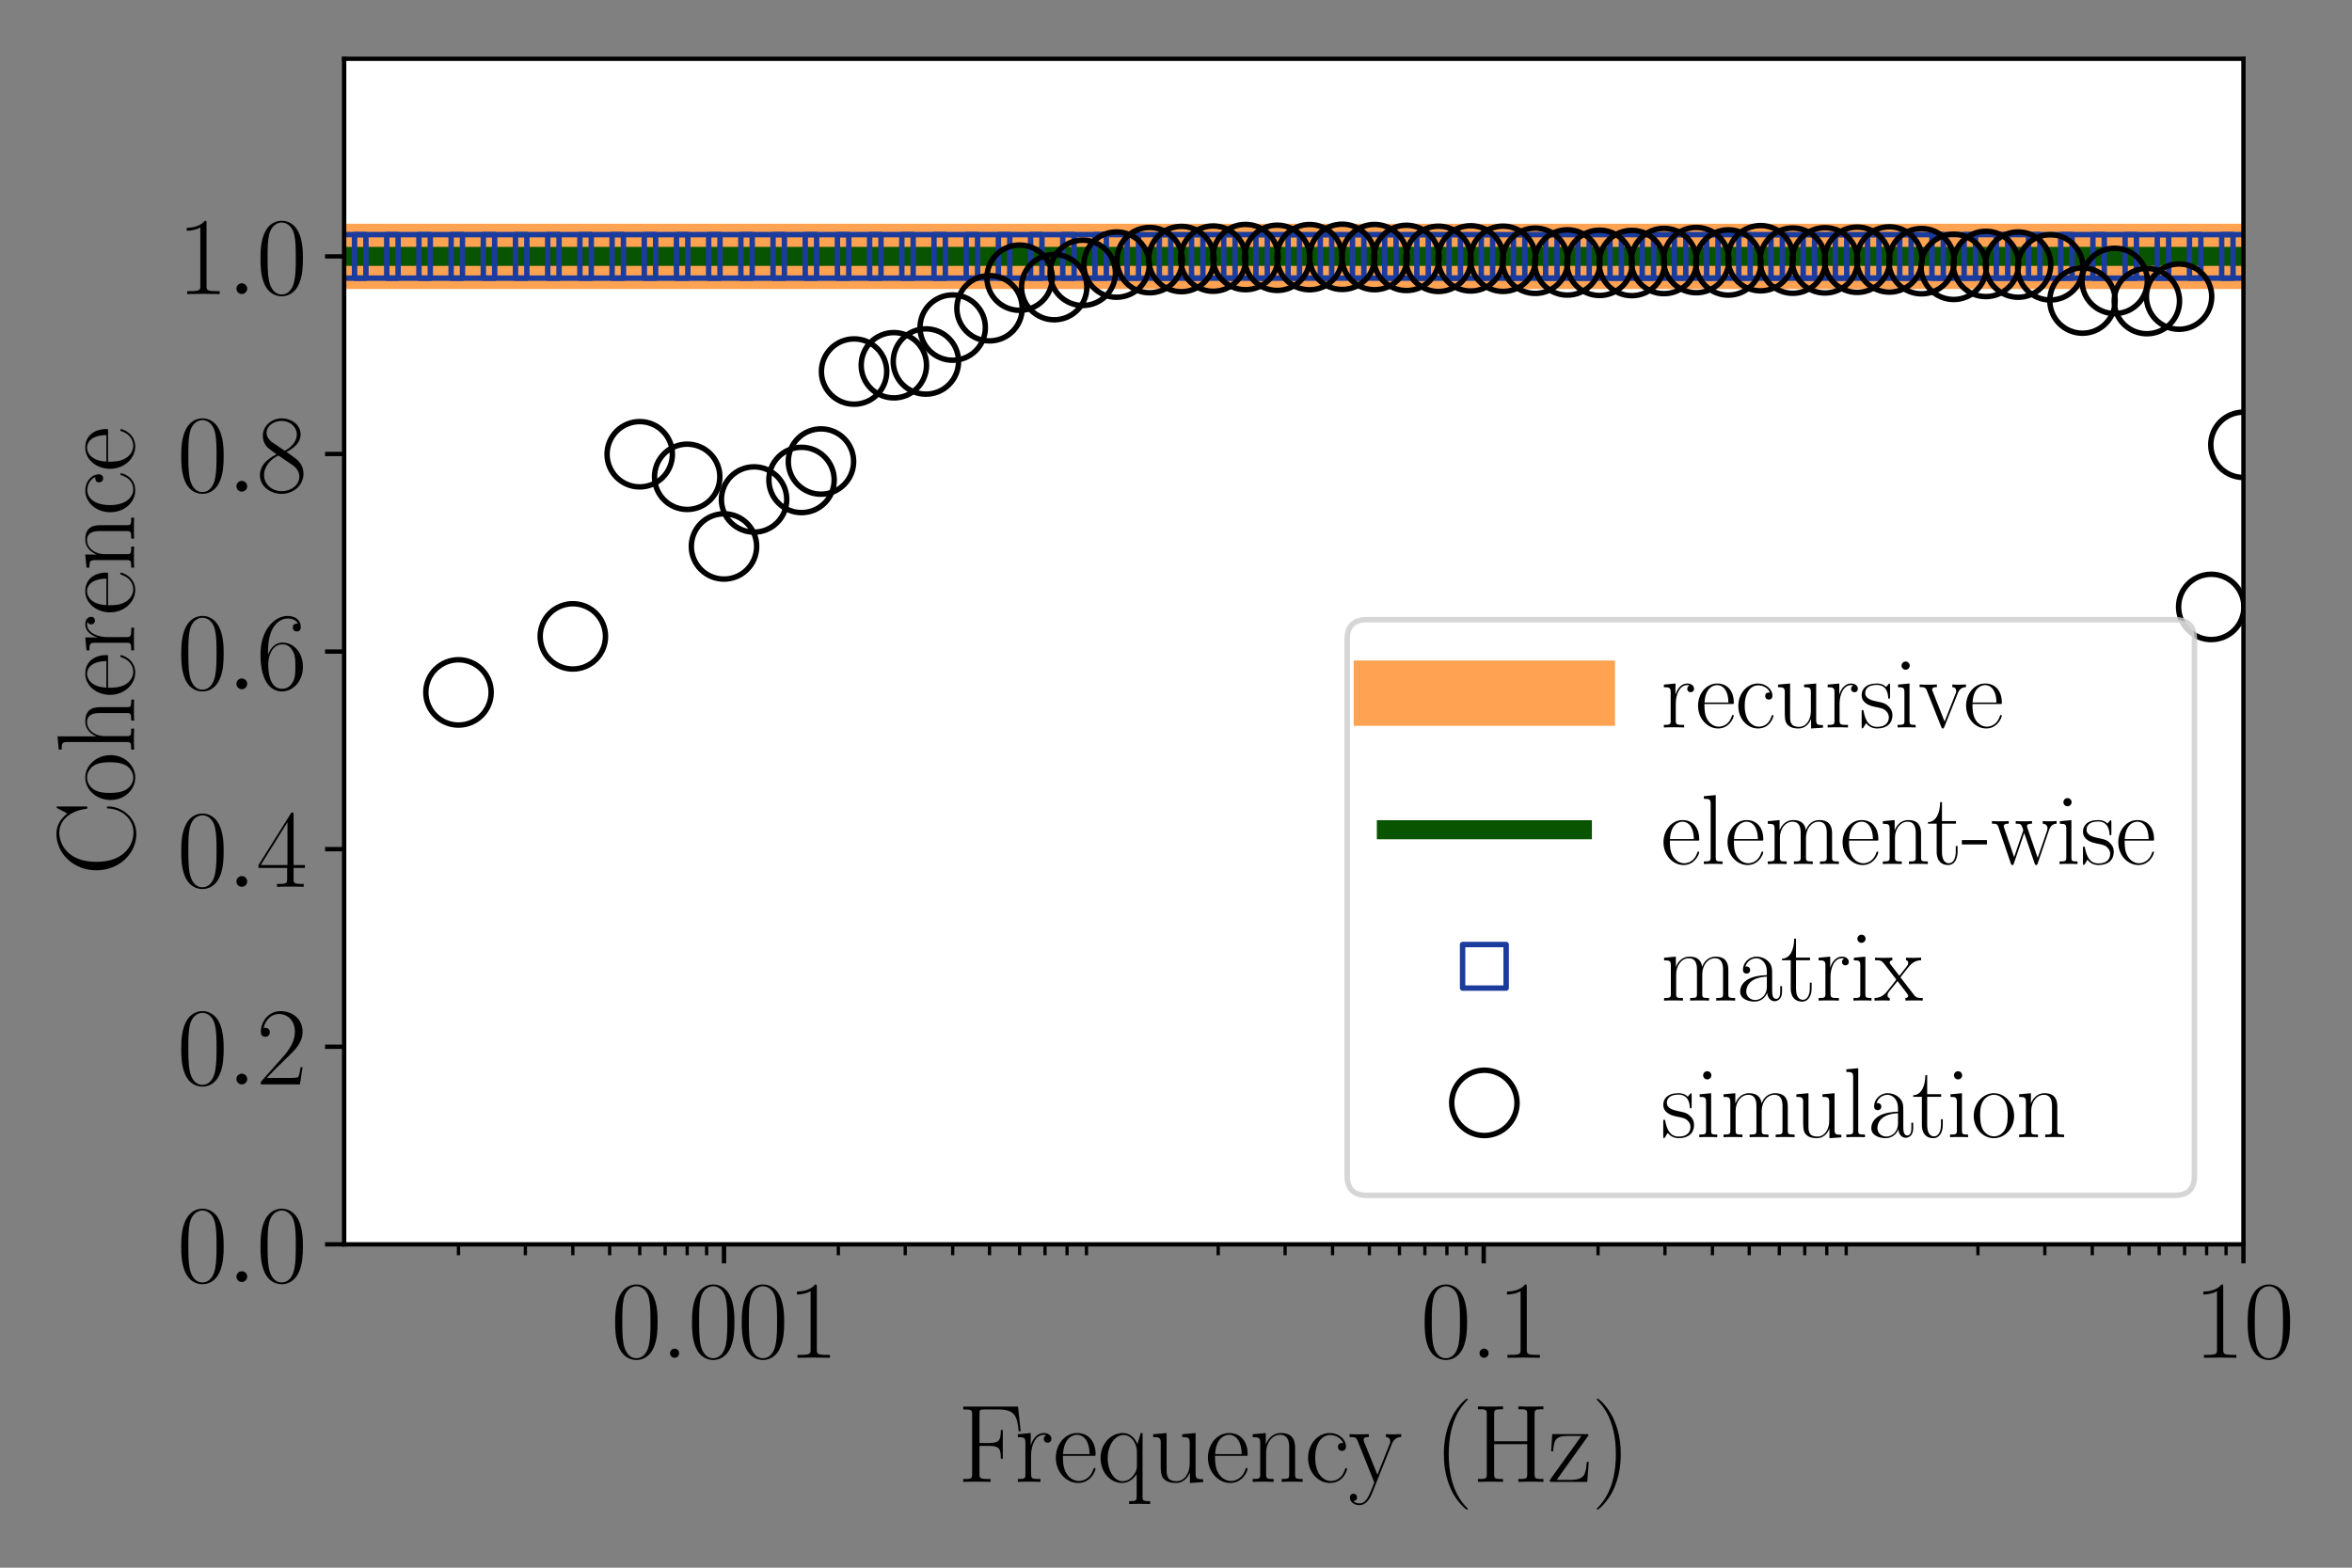 <?xml version="1.0" encoding="utf-8" standalone="no"?>
<!DOCTYPE svg PUBLIC "-//W3C//DTD SVG 1.1//EN"
  "http://www.w3.org/Graphics/SVG/1.1/DTD/svg11.dtd">
<svg xmlns:xlink="http://www.w3.org/1999/xlink" width="432pt" height="288pt" viewBox="0 0 432 288" xmlns="http://www.w3.org/2000/svg" version="1.1">
 <rect x="0" y="0" width="432" height="288" fill="#808080" stroke="none"/>
 <defs>
  <style type="text/css">*{stroke-linejoin: round; stroke-linecap: butt}</style>
 </defs>
 <g id="figure_1">
  <g id="patch_1">
   <path d="M 0 288 
L 432 288 
L 432 0 
L 0 0 
L 0 288 
z
" style="fill: none"/>
  </g>
  <g id="axes_1">
   <g id="patch_2">
    <path d="M 63.208 228.597 
L 412.062 228.597 
L 412.062 10.8 
L 63.208 10.8 
z
" style="fill: #ffffff"/>
   </g>
   <g id="matplotlib.axis_1">
    <g id="xtick_1">
     <g id="line2d_1">
      <defs>
       <path id="m422cccb8ce" d="M 0 0 
L 0 3.5 
" style="stroke: #000000; stroke-width: 0.8"/>
      </defs>
      <g>
       <use xlink:href="#m422cccb8ce" x="132.979" y="228.597" style="stroke: #000000; stroke-width: 0.8"/>
      </g>
     </g>
     <g id="text_1">
      <!-- 0.001 -->
      <g transform="translate(112.216 249.434) scale(0.2 -0.2)">
       <defs>
        <path id="CMR17-30" d="M 2688 2038 
C 2688 2430 2682 3099 2413 3613 
C 2176 4063 1798 4224 1466 4224 
C 1158 4224 768 4082 525 3620 
C 269 3137 243 2539 243 2038 
C 243 1671 250 1112 448 623 
C 723 -39 1216 -128 1466 -128 
C 1760 -128 2208 -7 2470 604 
C 2662 1048 2688 1568 2688 2038 
z
M 1466 -26 
C 1056 -26 813 328 723 816 
C 653 1196 653 1749 653 2109 
C 653 2604 653 3015 736 3407 
C 858 3954 1216 4121 1466 4121 
C 1728 4121 2067 3947 2189 3420 
C 2272 3054 2278 2623 2278 2109 
C 2278 1691 2278 1176 2202 797 
C 2067 96 1690 -26 1466 -26 
z
" transform="scale(0.016)"/>
        <path id="CMR17-2e" d="M 1062 262 
C 1062 422 934 524 800 524 
C 672 524 538 422 538 262 
C 538 102 666 0 800 0 
C 928 0 1062 102 1062 262 
z
" transform="scale(0.016)"/>
        <path id="CMR17-31" d="M 1702 4083 
C 1702 4217 1696 4224 1606 4224 
C 1357 3927 979 3833 621 3820 
C 602 3820 570 3820 563 3808 
C 557 3795 557 3782 557 3648 
C 755 3648 1088 3686 1344 3839 
L 1344 467 
C 1344 243 1331 166 781 166 
L 589 166 
L 589 0 
C 896 6 1216 12 1523 12 
C 1830 12 2150 6 2458 0 
L 2458 166 
L 2266 166 
C 1715 166 1702 236 1702 467 
L 1702 4083 
z
" transform="scale(0.016)"/>
       </defs>
       <use xlink:href="#CMR17-30" transform="scale(0.996)"/>
       <use xlink:href="#CMR17-2e" transform="translate(45.69 0) scale(0.996)"/>
       <use xlink:href="#CMR17-30" transform="translate(70.562 0) scale(0.996)"/>
       <use xlink:href="#CMR17-30" transform="translate(116.252 0) scale(0.996)"/>
       <use xlink:href="#CMR17-31" transform="translate(161.942 0) scale(0.996)"/>
      </g>
     </g>
    </g>
    <g id="xtick_2">
     <g id="line2d_2">
      <g>
       <use xlink:href="#m422cccb8ce" x="272.52" y="228.597" style="stroke: #000000; stroke-width: 0.8"/>
      </g>
     </g>
     <g id="text_2">
      <!-- 0.1 -->
      <g transform="translate(260.895 249.434) scale(0.2 -0.2)">
       <use xlink:href="#CMR17-30" transform="scale(0.996)"/>
       <use xlink:href="#CMR17-2e" transform="translate(45.69 0) scale(0.996)"/>
       <use xlink:href="#CMR17-31" transform="translate(70.562 0) scale(0.996)"/>
      </g>
     </g>
    </g>
    <g id="xtick_3">
     <g id="line2d_3">
      <g>
       <use xlink:href="#m422cccb8ce" x="412.062" y="228.597" style="stroke: #000000; stroke-width: 0.8"/>
      </g>
     </g>
     <g id="text_3">
      <!-- 10 -->
      <g transform="translate(402.924 249.434) scale(0.2 -0.2)">
       <use xlink:href="#CMR17-31" transform="scale(0.996)"/>
       <use xlink:href="#CMR17-30" transform="translate(45.69 0) scale(0.996)"/>
      </g>
     </g>
    </g>
    <g id="xtick_4">
     <g id="line2d_4">
      <defs>
       <path id="mf22af2850c" d="M 0 0 
L 0 2 
" style="stroke: #000000; stroke-width: 0.6"/>
      </defs>
      <g>
       <use xlink:href="#mf22af2850c" x="84.211" y="228.597" style="stroke: #000000; stroke-width: 0.6"/>
      </g>
     </g>
    </g>
    <g id="xtick_5">
     <g id="line2d_5">
      <g>
       <use xlink:href="#mf22af2850c" x="96.497" y="228.597" style="stroke: #000000; stroke-width: 0.6"/>
      </g>
     </g>
    </g>
    <g id="xtick_6">
     <g id="line2d_6">
      <g>
       <use xlink:href="#mf22af2850c" x="105.214" y="228.597" style="stroke: #000000; stroke-width: 0.6"/>
      </g>
     </g>
    </g>
    <g id="xtick_7">
     <g id="line2d_7">
      <g>
       <use xlink:href="#mf22af2850c" x="111.976" y="228.597" style="stroke: #000000; stroke-width: 0.6"/>
      </g>
     </g>
    </g>
    <g id="xtick_8">
     <g id="line2d_8">
      <g>
       <use xlink:href="#mf22af2850c" x="117.5" y="228.597" style="stroke: #000000; stroke-width: 0.6"/>
      </g>
     </g>
    </g>
    <g id="xtick_9">
     <g id="line2d_9">
      <g>
       <use xlink:href="#mf22af2850c" x="122.171" y="228.597" style="stroke: #000000; stroke-width: 0.6"/>
      </g>
     </g>
    </g>
    <g id="xtick_10">
     <g id="line2d_10">
      <g>
       <use xlink:href="#mf22af2850c" x="126.218" y="228.597" style="stroke: #000000; stroke-width: 0.6"/>
      </g>
     </g>
    </g>
    <g id="xtick_11">
     <g id="line2d_11">
      <g>
       <use xlink:href="#mf22af2850c" x="129.786" y="228.597" style="stroke: #000000; stroke-width: 0.6"/>
      </g>
     </g>
    </g>
    <g id="xtick_12">
     <g id="line2d_12">
      <g>
       <use xlink:href="#mf22af2850c" x="153.982" y="228.597" style="stroke: #000000; stroke-width: 0.6"/>
      </g>
     </g>
    </g>
    <g id="xtick_13">
     <g id="line2d_13">
      <g>
       <use xlink:href="#mf22af2850c" x="166.268" y="228.597" style="stroke: #000000; stroke-width: 0.6"/>
      </g>
     </g>
    </g>
    <g id="xtick_14">
     <g id="line2d_14">
      <g>
       <use xlink:href="#mf22af2850c" x="174.985" y="228.597" style="stroke: #000000; stroke-width: 0.6"/>
      </g>
     </g>
    </g>
    <g id="xtick_15">
     <g id="line2d_15">
      <g>
       <use xlink:href="#mf22af2850c" x="181.747" y="228.597" style="stroke: #000000; stroke-width: 0.6"/>
      </g>
     </g>
    </g>
    <g id="xtick_16">
     <g id="line2d_16">
      <g>
       <use xlink:href="#mf22af2850c" x="187.271" y="228.597" style="stroke: #000000; stroke-width: 0.6"/>
      </g>
     </g>
    </g>
    <g id="xtick_17">
     <g id="line2d_17">
      <g>
       <use xlink:href="#mf22af2850c" x="191.942" y="228.597" style="stroke: #000000; stroke-width: 0.6"/>
      </g>
     </g>
    </g>
    <g id="xtick_18">
     <g id="line2d_18">
      <g>
       <use xlink:href="#mf22af2850c" x="195.988" y="228.597" style="stroke: #000000; stroke-width: 0.6"/>
      </g>
     </g>
    </g>
    <g id="xtick_19">
     <g id="line2d_19">
      <g>
       <use xlink:href="#mf22af2850c" x="199.557" y="228.597" style="stroke: #000000; stroke-width: 0.6"/>
      </g>
     </g>
    </g>
    <g id="xtick_20">
     <g id="line2d_20">
      <g>
       <use xlink:href="#mf22af2850c" x="223.753" y="228.597" style="stroke: #000000; stroke-width: 0.6"/>
      </g>
     </g>
    </g>
    <g id="xtick_21">
     <g id="line2d_21">
      <g>
       <use xlink:href="#mf22af2850c" x="236.039" y="228.597" style="stroke: #000000; stroke-width: 0.6"/>
      </g>
     </g>
    </g>
    <g id="xtick_22">
     <g id="line2d_22">
      <g>
       <use xlink:href="#mf22af2850c" x="244.756" y="228.597" style="stroke: #000000; stroke-width: 0.6"/>
      </g>
     </g>
    </g>
    <g id="xtick_23">
     <g id="line2d_23">
      <g>
       <use xlink:href="#mf22af2850c" x="251.517" y="228.597" style="stroke: #000000; stroke-width: 0.6"/>
      </g>
     </g>
    </g>
    <g id="xtick_24">
     <g id="line2d_24">
      <g>
       <use xlink:href="#mf22af2850c" x="257.042" y="228.597" style="stroke: #000000; stroke-width: 0.6"/>
      </g>
     </g>
    </g>
    <g id="xtick_25">
     <g id="line2d_25">
      <g>
       <use xlink:href="#mf22af2850c" x="261.713" y="228.597" style="stroke: #000000; stroke-width: 0.6"/>
      </g>
     </g>
    </g>
    <g id="xtick_26">
     <g id="line2d_26">
      <g>
       <use xlink:href="#mf22af2850c" x="265.759" y="228.597" style="stroke: #000000; stroke-width: 0.6"/>
      </g>
     </g>
    </g>
    <g id="xtick_27">
     <g id="line2d_27">
      <g>
       <use xlink:href="#mf22af2850c" x="269.328" y="228.597" style="stroke: #000000; stroke-width: 0.6"/>
      </g>
     </g>
    </g>
    <g id="xtick_28">
     <g id="line2d_28">
      <g>
       <use xlink:href="#mf22af2850c" x="293.524" y="228.597" style="stroke: #000000; stroke-width: 0.6"/>
      </g>
     </g>
    </g>
    <g id="xtick_29">
     <g id="line2d_29">
      <g>
       <use xlink:href="#mf22af2850c" x="305.81" y="228.597" style="stroke: #000000; stroke-width: 0.6"/>
      </g>
     </g>
    </g>
    <g id="xtick_30">
     <g id="line2d_30">
      <g>
       <use xlink:href="#mf22af2850c" x="314.527" y="228.597" style="stroke: #000000; stroke-width: 0.6"/>
      </g>
     </g>
    </g>
    <g id="xtick_31">
     <g id="line2d_31">
      <g>
       <use xlink:href="#mf22af2850c" x="321.288" y="228.597" style="stroke: #000000; stroke-width: 0.6"/>
      </g>
     </g>
    </g>
    <g id="xtick_32">
     <g id="line2d_32">
      <g>
       <use xlink:href="#mf22af2850c" x="326.813" y="228.597" style="stroke: #000000; stroke-width: 0.6"/>
      </g>
     </g>
    </g>
    <g id="xtick_33">
     <g id="line2d_33">
      <g>
       <use xlink:href="#mf22af2850c" x="331.484" y="228.597" style="stroke: #000000; stroke-width: 0.6"/>
      </g>
     </g>
    </g>
    <g id="xtick_34">
     <g id="line2d_34">
      <g>
       <use xlink:href="#mf22af2850c" x="335.53" y="228.597" style="stroke: #000000; stroke-width: 0.6"/>
      </g>
     </g>
    </g>
    <g id="xtick_35">
     <g id="line2d_35">
      <g>
       <use xlink:href="#mf22af2850c" x="339.099" y="228.597" style="stroke: #000000; stroke-width: 0.6"/>
      </g>
     </g>
    </g>
    <g id="xtick_36">
     <g id="line2d_36">
      <g>
       <use xlink:href="#mf22af2850c" x="363.294" y="228.597" style="stroke: #000000; stroke-width: 0.6"/>
      </g>
     </g>
    </g>
    <g id="xtick_37">
     <g id="line2d_37">
      <g>
       <use xlink:href="#mf22af2850c" x="375.58" y="228.597" style="stroke: #000000; stroke-width: 0.6"/>
      </g>
     </g>
    </g>
    <g id="xtick_38">
     <g id="line2d_38">
      <g>
       <use xlink:href="#mf22af2850c" x="384.297" y="228.597" style="stroke: #000000; stroke-width: 0.6"/>
      </g>
     </g>
    </g>
    <g id="xtick_39">
     <g id="line2d_39">
      <g>
       <use xlink:href="#mf22af2850c" x="391.059" y="228.597" style="stroke: #000000; stroke-width: 0.6"/>
      </g>
     </g>
    </g>
    <g id="xtick_40">
     <g id="line2d_40">
      <g>
       <use xlink:href="#mf22af2850c" x="396.583" y="228.597" style="stroke: #000000; stroke-width: 0.6"/>
      </g>
     </g>
    </g>
    <g id="xtick_41">
     <g id="line2d_41">
      <g>
       <use xlink:href="#mf22af2850c" x="401.254" y="228.597" style="stroke: #000000; stroke-width: 0.6"/>
      </g>
     </g>
    </g>
    <g id="xtick_42">
     <g id="line2d_42">
      <g>
       <use xlink:href="#mf22af2850c" x="405.3" y="228.597" style="stroke: #000000; stroke-width: 0.6"/>
      </g>
     </g>
    </g>
    <g id="xtick_43">
     <g id="line2d_43">
      <g>
       <use xlink:href="#mf22af2850c" x="408.869" y="228.597" style="stroke: #000000; stroke-width: 0.6"/>
      </g>
     </g>
    </g>
    <g id="text_4">
     <!-- Frequency (Hz) -->
     <g transform="translate(175.886 272.235) scale(0.2 -0.2)">
      <defs>
       <path id="CMR17-46" d="M 3482 4339 
L 326 4339 
L 326 4172 
C 768 4172 838 4172 838 3883 
L 838 450 
C 838 166 768 166 326 166 
L 326 0 
C 512 12 870 12 1069 12 
C 1331 12 1638 12 1901 0 
L 1901 166 
L 1760 166 
C 1274 166 1261 229 1261 456 
L 1261 2073 
L 1837 2073 
C 2432 2073 2490 1865 2490 1334 
L 2605 1334 
L 2605 2991 
L 2490 2991 
C 2490 2451 2432 2240 1837 2240 
L 1261 2240 
L 1261 3922 
C 1261 4140 1274 4172 1530 4172 
L 2355 4172 
C 3322 4172 3430 3774 3520 2920 
L 3635 2920 
L 3482 4339 
z
" transform="scale(0.016)"/>
       <path id="CMR17-72" d="M 960 1517 
C 960 2134 1222 2713 1702 2713 
C 1747 2713 1792 2707 1837 2687 
C 1837 2687 1696 2642 1696 2475 
C 1696 2321 1818 2257 1914 2257 
C 1990 2257 2131 2302 2131 2482 
C 2131 2687 1926 2816 1709 2816 
C 1222 2816 1011 2340 947 2115 
L 941 2115 
L 941 2816 
L 198 2745 
L 198 2578 
C 576 2578 634 2540 634 2231 
L 634 443 
C 634 198 608 166 198 166 
L 198 0 
C 352 12 646 12 813 12 
C 998 12 1325 12 1498 0 
L 1498 166 
C 1037 166 960 166 960 455 
L 960 1517 
z
" transform="scale(0.016)"/>
       <path id="CMR17-65" d="M 2438 1503 
C 2464 1529 2464 1542 2464 1606 
C 2464 2251 2118 2816 1389 2816 
C 710 2816 173 2175 173 1394 
C 173 554 781 -64 1459 -64 
C 2176 -64 2458 619 2458 755 
C 2458 800 2419 800 2406 800 
C 2362 800 2355 787 2330 709 
C 2189 270 1837 51 1504 51 
C 1229 51 954 206 781 490 
C 582 819 582 1200 582 1503 
L 2438 1503 
z
M 589 1600 
C 634 2511 1126 2713 1382 2713 
C 1818 2713 2112 2308 2118 1600 
L 589 1600 
z
" transform="scale(0.016)"/>
       <path id="CMR17-71" d="M 2630 2816 
L 2528 2816 
L 2336 2177 
C 2189 2519 1920 2816 1491 2816 
C 838 2816 211 2228 211 1376 
C 211 529 800 -64 1440 -64 
C 1933 -64 2208 316 2291 458 
L 2291 -834 
C 2291 -1081 2266 -1114 1856 -1114 
L 1856 -1280 
C 2010 -1268 2291 -1268 2458 -1268 
C 2624 -1268 2912 -1268 3066 -1280 
L 3066 -1114 
C 2656 -1114 2630 -1088 2630 -834 
L 2630 2816 
z
M 2304 871 
C 2304 594 2074 335 2054 316 
C 1856 90 1626 38 1472 38 
C 992 38 621 652 621 1369 
C 621 2125 1043 2700 1536 2700 
C 2048 2700 2304 2112 2304 1776 
L 2304 871 
z
" transform="scale(0.016)"/>
       <path id="CMR17-75" d="M 1882 2745 
L 1882 2579 
C 2259 2579 2317 2540 2317 2229 
L 2317 1053 
C 2317 510 2029 38 1555 38 
C 1030 38 986 355 986 691 
L 986 2816 
L 211 2745 
L 211 2579 
C 467 2579 640 2579 646 2320 
L 646 1079 
C 646 646 646 368 813 187 
C 896 103 1056 -64 1517 -64 
C 2061 -64 2272 400 2323 536 
L 2330 536 
L 2330 -64 
L 3091 -13 
L 3091 154 
C 2714 154 2656 193 2656 503 
L 2656 2816 
L 1882 2745 
z
" transform="scale(0.016)"/>
       <path id="CMR17-6e" d="M 2656 1954 
C 2656 2282 2592 2816 1837 2816 
C 1331 2816 1069 2424 973 2166 
L 966 2166 
L 966 2816 
L 211 2745 
L 211 2578 
C 589 2578 646 2540 646 2231 
L 646 443 
C 646 198 621 166 211 166 
L 211 0 
C 365 12 646 12 813 12 
C 979 12 1267 12 1421 0 
L 1421 166 
C 1011 166 986 192 986 443 
L 986 1678 
C 986 2269 1344 2713 1792 2713 
C 2266 2713 2317 2289 2317 1980 
L 2317 443 
C 2317 198 2291 166 1882 166 
L 1882 0 
C 2035 12 2317 12 2483 12 
C 2650 12 2938 12 3091 0 
L 3091 166 
C 2682 166 2656 192 2656 443 
L 2656 1954 
z
" transform="scale(0.016)"/>
       <path id="CMR17-63" d="M 2234 2240 
C 2112 2240 1933 2240 1933 2015 
C 1933 1836 2080 1785 2163 1785 
C 2208 1785 2394 1804 2394 2028 
C 2394 2476 1958 2816 1466 2816 
C 787 2816 211 2201 211 1379 
C 211 521 813 -64 1466 -64 
C 2259 -64 2458 676 2458 747 
C 2458 773 2451 792 2406 792 
C 2362 792 2355 786 2330 702 
C 2163 180 1798 51 1523 51 
C 1114 51 621 431 621 1385 
C 621 2358 1094 2700 1472 2700 
C 1722 2700 2093 2582 2234 2240 
z
" transform="scale(0.016)"/>
       <path id="CMR17-79" d="M 2496 2183 
C 2656 2579 2944 2585 3034 2585 
L 3034 2752 
C 2912 2745 2752 2739 2630 2739 
C 2496 2739 2285 2739 2157 2752 
L 2157 2585 
C 2400 2566 2406 2384 2406 2332 
C 2406 2268 2394 2235 2362 2158 
L 1664 409 
L 902 2300 
C 870 2378 870 2423 870 2430 
C 870 2572 1018 2585 1171 2585 
L 1171 2752 
C 1018 2739 742 2739 582 2739 
C 410 2739 205 2739 64 2752 
L 64 2585 
C 410 2585 448 2553 531 2345 
L 1485 -31 
C 1197 -795 1030 -1242 627 -1242 
C 557 -1242 397 -1223 282 -1106 
C 429 -1093 493 -1002 493 -892 
C 493 -782 416 -685 288 -685 
C 147 -685 77 -782 77 -899 
C 77 -1158 339 -1344 627 -1344 
C 998 -1344 1229 -983 1357 -659 
L 2496 2183 
z
" transform="scale(0.016)"/>
       <path id="CMR17-28" d="M 1958 -1562 
C 1958 -1556 1958 -1543 1939 -1524 
C 1645 -1223 858 -403 858 1596 
C 858 3595 1632 4408 1946 4729 
C 1946 4735 1958 4748 1958 4767 
C 1958 4787 1939 4800 1914 4800 
C 1843 4800 1299 4325 986 3620 
C 666 2909 576 2218 576 1603 
C 576 1141 621 360 1005 -467 
C 1312 -1133 1837 -1600 1914 -1600 
C 1946 -1600 1958 -1588 1958 -1562 
z
" transform="scale(0.016)"/>
       <path id="CMR17-48" d="M 3590 3898 
C 3590 4185 3661 4185 4102 4185 
L 4102 4352 
C 3917 4339 3578 4339 3379 4339 
C 3181 4339 2842 4339 2656 4352 
L 2656 4185 
C 3098 4185 3168 4185 3168 3898 
L 3168 2342 
L 1261 2342 
L 1261 3898 
C 1261 4185 1331 4185 1773 4185 
L 1773 4352 
C 1587 4339 1248 4339 1050 4339 
C 851 4339 512 4339 326 4352 
L 326 4185 
C 768 4185 838 4185 838 3898 
L 838 452 
C 838 166 768 166 326 166 
L 326 0 
C 512 12 851 12 1050 12 
C 1248 12 1587 12 1773 0 
L 1773 166 
C 1331 166 1261 166 1261 452 
L 1261 2176 
L 3168 2176 
L 3168 452 
C 3168 166 3098 166 2656 166 
L 2656 0 
C 2842 12 3181 12 3379 12 
C 3578 12 3917 12 4102 0 
L 4102 166 
C 3661 166 3590 166 3590 452 
L 3590 3898 
z
" transform="scale(0.016)"/>
       <path id="CMR17-7a" d="M 2310 2604 
C 2362 2668 2362 2681 2362 2694 
C 2362 2752 2336 2752 2221 2752 
L 275 2752 
L 211 1760 
L 326 1760 
C 371 2380 442 2649 1178 2649 
L 1958 2649 
L 128 96 
C 128 6 134 0 269 0 
L 2291 0 
L 2381 1152 
L 2266 1152 
C 2214 441 2131 115 1350 115 
L 531 115 
L 2310 2604 
z
" transform="scale(0.016)"/>
       <path id="CMR17-29" d="M 1683 1596 
C 1683 2057 1638 2839 1254 3665 
C 947 4332 422 4800 346 4800 
C 326 4800 301 4793 301 4761 
C 301 4748 307 4742 314 4729 
C 621 4408 1402 3595 1402 1603 
C 1402 -396 627 -1210 314 -1530 
C 307 -1543 301 -1549 301 -1562 
C 301 -1594 326 -1600 346 -1600 
C 416 -1600 960 -1127 1274 -422 
C 1594 289 1683 981 1683 1596 
z
" transform="scale(0.016)"/>
      </defs>
      <use xlink:href="#CMR17-46" transform="scale(0.996)"/>
      <use xlink:href="#CMR17-72" transform="translate(52.177 0) scale(0.996)"/>
      <use xlink:href="#CMR17-65" transform="translate(87.457 0) scale(0.996)"/>
      <use xlink:href="#CMR17-71" transform="translate(127.943 0) scale(0.996)"/>
      <use xlink:href="#CMR17-75" transform="translate(176.236 0) scale(0.996)"/>
      <use xlink:href="#CMR17-65" transform="translate(227.131 0) scale(0.996)"/>
      <use xlink:href="#CMR17-6e" transform="translate(267.617 0) scale(0.996)"/>
      <use xlink:href="#CMR17-63" transform="translate(318.512 0) scale(0.996)"/>
      <use xlink:href="#CMR17-79" transform="translate(358.998 0) scale(0.996)"/>
      <use xlink:href="#CMR17-28" transform="translate(437.367 0) scale(0.996)"/>
      <use xlink:href="#CMR17-48" transform="translate(472.648 0) scale(0.996)"/>
      <use xlink:href="#CMR17-7a" transform="translate(541.72 0) scale(0.996)"/>
      <use xlink:href="#CMR17-29" transform="translate(582.206 0) scale(0.996)"/>
     </g>
    </g>
   </g>
   <g id="matplotlib.axis_2">
    <g id="ytick_1">
     <g id="line2d_44">
      <defs>
       <path id="m4e8389e5fa" d="M 0 0 
L -3.5 0 
" style="stroke: #000000; stroke-width: 0.8"/>
      </defs>
      <g>
       <use xlink:href="#m4e8389e5fa" x="63.208" y="228.597" style="stroke: #000000; stroke-width: 0.8"/>
      </g>
     </g>
     <g id="text_5">
      <!-- $\mathdefault{0.0}$ -->
      <g transform="translate(32.513 235.515) scale(0.2 -0.2)">
       <defs>
        <path id="CMMI12-3a" d="M 1178 307 
C 1178 492 1024 620 870 620 
C 685 620 557 467 557 313 
C 557 128 710 0 864 0 
C 1050 0 1178 153 1178 307 
z
" transform="scale(0.016)"/>
       </defs>
       <use xlink:href="#CMR17-30" transform="scale(0.996)"/>
       <use xlink:href="#CMMI12-3a" transform="translate(45.69 0) scale(0.996)"/>
       <use xlink:href="#CMR17-30" transform="translate(72.788 0) scale(0.996)"/>
      </g>
     </g>
    </g>
    <g id="ytick_2">
     <g id="line2d_45">
      <g>
       <use xlink:href="#m4e8389e5fa" x="63.208" y="192.297" style="stroke: #000000; stroke-width: 0.8"/>
      </g>
     </g>
     <g id="text_6">
      <!-- $\mathdefault{0.2}$ -->
      <g transform="translate(32.513 199.216) scale(0.2 -0.2)">
       <defs>
        <path id="CMR17-32" d="M 2669 990 
L 2554 990 
C 2490 537 2438 460 2413 422 
C 2381 371 1920 371 1830 371 
L 602 371 
C 832 620 1280 1073 1824 1596 
C 2214 1966 2669 2400 2669 3033 
C 2669 3788 2067 4224 1395 4224 
C 691 4224 262 3603 262 3027 
C 262 2777 448 2745 525 2745 
C 589 2745 781 2783 781 3007 
C 781 3206 614 3264 525 3264 
C 486 3264 448 3257 422 3244 
C 544 3788 915 4057 1306 4057 
C 1862 4057 2227 3616 2227 3033 
C 2227 2477 1901 1998 1536 1583 
L 262 147 
L 262 0 
L 2515 0 
L 2669 990 
z
" transform="scale(0.016)"/>
       </defs>
       <use xlink:href="#CMR17-30" transform="scale(0.996)"/>
       <use xlink:href="#CMMI12-3a" transform="translate(45.69 0) scale(0.996)"/>
       <use xlink:href="#CMR17-32" transform="translate(72.788 0) scale(0.996)"/>
      </g>
     </g>
    </g>
    <g id="ytick_3">
     <g id="line2d_46">
      <g>
       <use xlink:href="#m4e8389e5fa" x="63.208" y="155.998" style="stroke: #000000; stroke-width: 0.8"/>
      </g>
     </g>
     <g id="text_7">
      <!-- $\mathdefault{0.4}$ -->
      <g transform="translate(32.513 162.916) scale(0.2 -0.2)">
       <defs>
        <path id="CMR17-34" d="M 2150 4147 
C 2150 4281 2144 4288 2029 4288 
L 128 1254 
L 128 1088 
L 1779 1088 
L 1779 460 
C 1779 230 1766 166 1318 166 
L 1197 166 
L 1197 0 
C 1402 12 1747 12 1965 12 
C 2182 12 2528 12 2733 0 
L 2733 166 
L 2611 166 
C 2163 166 2150 230 2150 460 
L 2150 1088 
L 2803 1088 
L 2803 1254 
L 2150 1254 
L 2150 4147 
z
M 1798 3723 
L 1798 1254 
L 256 1254 
L 1798 3723 
z
" transform="scale(0.016)"/>
       </defs>
       <use xlink:href="#CMR17-30" transform="scale(0.996)"/>
       <use xlink:href="#CMMI12-3a" transform="translate(45.69 0) scale(0.996)"/>
       <use xlink:href="#CMR17-34" transform="translate(72.788 0) scale(0.996)"/>
      </g>
     </g>
    </g>
    <g id="ytick_4">
     <g id="line2d_47">
      <g>
       <use xlink:href="#m4e8389e5fa" x="63.208" y="119.698" style="stroke: #000000; stroke-width: 0.8"/>
      </g>
     </g>
     <g id="text_8">
      <!-- $\mathdefault{0.6}$ -->
      <g transform="translate(32.513 126.617) scale(0.2 -0.2)">
       <defs>
        <path id="CMR17-36" d="M 678 2198 
C 678 3712 1395 4076 1811 4076 
C 1946 4076 2272 4049 2400 3782 
C 2298 3782 2106 3782 2106 3558 
C 2106 3385 2246 3328 2336 3328 
C 2394 3328 2566 3353 2566 3571 
C 2566 3987 2246 4224 1805 4224 
C 1043 4224 243 3411 243 2011 
C 243 257 966 -128 1478 -128 
C 2099 -128 2688 431 2688 1295 
C 2688 2101 2170 2688 1517 2688 
C 1126 2688 838 2430 678 1979 
L 678 2198 
z
M 1478 25 
C 691 25 691 1212 691 1450 
C 691 1914 909 2585 1504 2585 
C 1613 2585 1926 2585 2138 2140 
C 2253 1889 2253 1624 2253 1302 
C 2253 954 2253 696 2118 438 
C 1978 173 1773 25 1478 25 
z
" transform="scale(0.016)"/>
       </defs>
       <use xlink:href="#CMR17-30" transform="scale(0.996)"/>
       <use xlink:href="#CMMI12-3a" transform="translate(45.69 0) scale(0.996)"/>
       <use xlink:href="#CMR17-36" transform="translate(72.788 0) scale(0.996)"/>
      </g>
     </g>
    </g>
    <g id="ytick_5">
     <g id="line2d_48">
      <g>
       <use xlink:href="#m4e8389e5fa" x="63.208" y="83.399" style="stroke: #000000; stroke-width: 0.8"/>
      </g>
     </g>
     <g id="text_9">
      <!-- $\mathdefault{0.8}$ -->
      <g transform="translate(32.513 90.317) scale(0.2 -0.2)">
       <defs>
        <path id="CMR17-38" d="M 1741 2289 
C 2144 2494 2554 2803 2554 3298 
C 2554 3884 1990 4224 1472 4224 
C 890 4224 378 3800 378 3215 
C 378 3054 416 2777 666 2533 
C 730 2469 998 2276 1171 2154 
C 883 2006 211 1652 211 945 
C 211 282 838 -128 1459 -128 
C 2144 -128 2720 366 2720 1022 
C 2720 1607 2330 1877 2074 2051 
L 1741 2289 
z
M 902 2855 
C 851 2887 595 3086 595 3388 
C 595 3781 998 4076 1459 4076 
C 1965 4076 2336 3716 2336 3298 
C 2336 2700 1670 2359 1638 2359 
C 1632 2359 1626 2359 1574 2398 
L 902 2855 
z
M 2080 1536 
C 2176 1466 2483 1253 2483 861 
C 2483 385 2010 25 1472 25 
C 890 25 448 443 448 951 
C 448 1459 838 1884 1280 2083 
L 2080 1536 
z
" transform="scale(0.016)"/>
       </defs>
       <use xlink:href="#CMR17-30" transform="scale(0.996)"/>
       <use xlink:href="#CMMI12-3a" transform="translate(45.69 0) scale(0.996)"/>
       <use xlink:href="#CMR17-38" transform="translate(72.788 0) scale(0.996)"/>
      </g>
     </g>
    </g>
    <g id="ytick_6">
     <g id="line2d_49">
      <g>
       <use xlink:href="#m4e8389e5fa" x="63.208" y="47.099" style="stroke: #000000; stroke-width: 0.8"/>
      </g>
     </g>
     <g id="text_10">
      <!-- $\mathdefault{1.0}$ -->
      <g transform="translate(32.513 54.018) scale(0.2 -0.2)">
       <use xlink:href="#CMR17-31" transform="scale(0.996)"/>
       <use xlink:href="#CMMI12-3a" transform="translate(45.69 0) scale(0.996)"/>
       <use xlink:href="#CMR17-30" transform="translate(72.788 0) scale(0.996)"/>
      </g>
     </g>
    </g>
    <g id="text_11">
     <!-- Coherence -->
     <g transform="translate(24.637 160.82) rotate(-90) scale(0.2 -0.2)">
      <defs>
       <path id="CMR17-43" d="M 3974 4351 
C 3974 4467 3968 4473 3930 4473 
C 3904 4473 3898 4467 3853 4390 
L 3571 3849 
C 3258 4249 2874 4480 2381 4480 
C 1286 4480 294 3507 294 2179 
C 294 837 1286 -128 2387 -128 
C 3366 -128 3974 741 3974 1482 
C 3974 1547 3974 1573 3917 1573 
C 3866 1573 3866 1553 3859 1495 
C 3808 592 3168 38 2477 38 
C 1824 38 781 502 781 2179 
C 781 3862 1843 4313 2464 4313 
C 3187 4313 3712 3681 3834 2785 
C 3846 2707 3846 2695 3904 2695 
C 3974 2695 3974 2707 3974 2824 
L 3974 4351 
z
" transform="scale(0.016)"/>
       <path id="CMR17-6f" d="M 2758 1356 
C 2758 2176 2163 2816 1466 2816 
C 768 2816 173 2176 173 1356 
C 173 550 768 -64 1466 -64 
C 2163 -64 2758 550 2758 1356 
z
M 1466 51 
C 1165 51 909 230 762 480 
C 602 768 582 1126 582 1408 
C 582 1676 595 2009 762 2297 
C 890 2508 1139 2713 1466 2713 
C 1754 2713 1997 2553 2150 2329 
C 2349 2028 2349 1606 2349 1408 
C 2349 1158 2336 774 2163 467 
C 1984 172 1709 51 1466 51 
z
" transform="scale(0.016)"/>
       <path id="CMR17-68" d="M 2656 1954 
C 2656 2282 2592 2816 1837 2816 
C 1312 2816 1056 2392 979 2179 
L 973 2179 
L 973 4416 
L 211 4345 
L 211 4179 
C 589 4179 646 4141 646 3843 
L 646 443 
C 646 198 621 166 211 166 
L 211 0 
C 365 12 646 12 813 12 
C 979 12 1267 12 1421 0 
L 1421 166 
C 1011 166 986 192 986 443 
L 986 1678 
C 986 2269 1344 2713 1792 2713 
C 2266 2713 2317 2289 2317 1980 
L 2317 443 
C 2317 198 2291 166 1882 166 
L 1882 0 
C 2035 12 2317 12 2483 12 
C 2650 12 2938 12 3091 0 
L 3091 166 
C 2682 166 2656 192 2656 443 
L 2656 1954 
z
" transform="scale(0.016)"/>
      </defs>
      <use xlink:href="#CMR17-43" transform="scale(0.996)"/>
      <use xlink:href="#CMR17-6f" transform="translate(66.51 0) scale(0.996)"/>
      <use xlink:href="#CMR17-68" transform="translate(112.2 0) scale(0.996)"/>
      <use xlink:href="#CMR17-65" transform="translate(163.096 0) scale(0.996)"/>
      <use xlink:href="#CMR17-72" transform="translate(203.581 0) scale(0.996)"/>
      <use xlink:href="#CMR17-65" transform="translate(238.862 0) scale(0.996)"/>
      <use xlink:href="#CMR17-6e" transform="translate(279.348 0) scale(0.996)"/>
      <use xlink:href="#CMR17-63" transform="translate(330.243 0) scale(0.996)"/>
      <use xlink:href="#CMR17-65" transform="translate(370.729 0) scale(0.996)"/>
     </g>
    </g>
   </g>
   <g id="line2d_50">
    <path d="M 63.208 47.099 
L 412.062 47.099 
L 412.062 47.099 
" clip-path="url(#p4366a42b7e)" style="fill: none; stroke: #ffa353; stroke-width: 12; stroke-linecap: square"/>
   </g>
   <g id="line2d_51">
    <path d="M 63.208 47.099 
L 412.062 47.099 
L 412.062 47.099 
" clip-path="url(#p4366a42b7e)" style="fill: none; stroke: #095400; stroke-width: 3.5; stroke-linecap: square"/>
   </g>
   <g id="line2d_52">
    <path d="M 63.208 47.099 
L 69.121 47.099 
L 75.034 47.099 
L 80.947 47.099 
L 86.859 47.099 
L 92.772 47.099 
L 98.685 47.099 
L 104.598 47.099 
L 110.51 47.099 
L 116.423 47.099 
L 122.336 47.099 
L 128.249 47.099 
L 134.162 47.099 
L 140.074 47.099 
L 145.987 47.099 
L 151.9 47.099 
L 157.813 47.099 
L 163.725 47.099 
L 169.638 47.099 
L 175.551 47.099 
L 181.464 47.099 
L 187.377 47.099 
L 193.289 47.099 
L 199.202 47.099 
L 205.115 47.099 
L 211.028 47.099 
L 216.94 47.099 
L 222.853 47.099 
L 228.766 47.099 
L 234.679 47.099 
L 240.591 47.099 
L 246.504 47.099 
L 252.417 47.099 
L 258.33 47.099 
L 264.243 47.099 
L 270.155 47.099 
L 276.068 47.099 
L 281.981 47.099 
L 287.894 47.099 
L 293.806 47.099 
L 299.719 47.099 
L 305.632 47.099 
L 311.545 47.099 
L 317.458 47.099 
L 323.37 47.099 
L 329.283 47.099 
L 335.196 47.099 
L 341.109 47.099 
L 347.021 47.099 
L 352.934 47.099 
L 358.847 47.099 
L 364.76 47.099 
L 370.672 47.099 
L 376.585 47.099 
L 382.498 47.099 
L 388.411 47.099 
L 394.324 47.099 
L 400.236 47.099 
L 406.149 47.099 
L 412.062 47.099 
" clip-path="url(#p4366a42b7e)" style="fill: none"/>
    <defs>
     <path id="mc9c4e246d5" d="M -4 4 
L 4 4 
L 4 -4 
L -4 -4 
z
" style="stroke: #1b3b9d; stroke-linejoin: miter"/>
    </defs>
    <g clip-path="url(#p4366a42b7e)">
     <use xlink:href="#mc9c4e246d5" x="63.208" y="47.099" style="fill-opacity: 0; stroke: #1b3b9d; stroke-linejoin: miter"/>
     <use xlink:href="#mc9c4e246d5" x="69.121" y="47.099" style="fill-opacity: 0; stroke: #1b3b9d; stroke-linejoin: miter"/>
     <use xlink:href="#mc9c4e246d5" x="75.034" y="47.099" style="fill-opacity: 0; stroke: #1b3b9d; stroke-linejoin: miter"/>
     <use xlink:href="#mc9c4e246d5" x="80.947" y="47.099" style="fill-opacity: 0; stroke: #1b3b9d; stroke-linejoin: miter"/>
     <use xlink:href="#mc9c4e246d5" x="86.859" y="47.099" style="fill-opacity: 0; stroke: #1b3b9d; stroke-linejoin: miter"/>
     <use xlink:href="#mc9c4e246d5" x="92.772" y="47.099" style="fill-opacity: 0; stroke: #1b3b9d; stroke-linejoin: miter"/>
     <use xlink:href="#mc9c4e246d5" x="98.685" y="47.099" style="fill-opacity: 0; stroke: #1b3b9d; stroke-linejoin: miter"/>
     <use xlink:href="#mc9c4e246d5" x="104.598" y="47.099" style="fill-opacity: 0; stroke: #1b3b9d; stroke-linejoin: miter"/>
     <use xlink:href="#mc9c4e246d5" x="110.51" y="47.099" style="fill-opacity: 0; stroke: #1b3b9d; stroke-linejoin: miter"/>
     <use xlink:href="#mc9c4e246d5" x="116.423" y="47.099" style="fill-opacity: 0; stroke: #1b3b9d; stroke-linejoin: miter"/>
     <use xlink:href="#mc9c4e246d5" x="122.336" y="47.099" style="fill-opacity: 0; stroke: #1b3b9d; stroke-linejoin: miter"/>
     <use xlink:href="#mc9c4e246d5" x="128.249" y="47.099" style="fill-opacity: 0; stroke: #1b3b9d; stroke-linejoin: miter"/>
     <use xlink:href="#mc9c4e246d5" x="134.162" y="47.099" style="fill-opacity: 0; stroke: #1b3b9d; stroke-linejoin: miter"/>
     <use xlink:href="#mc9c4e246d5" x="140.074" y="47.099" style="fill-opacity: 0; stroke: #1b3b9d; stroke-linejoin: miter"/>
     <use xlink:href="#mc9c4e246d5" x="145.987" y="47.099" style="fill-opacity: 0; stroke: #1b3b9d; stroke-linejoin: miter"/>
     <use xlink:href="#mc9c4e246d5" x="151.9" y="47.099" style="fill-opacity: 0; stroke: #1b3b9d; stroke-linejoin: miter"/>
     <use xlink:href="#mc9c4e246d5" x="157.813" y="47.099" style="fill-opacity: 0; stroke: #1b3b9d; stroke-linejoin: miter"/>
     <use xlink:href="#mc9c4e246d5" x="163.725" y="47.099" style="fill-opacity: 0; stroke: #1b3b9d; stroke-linejoin: miter"/>
     <use xlink:href="#mc9c4e246d5" x="169.638" y="47.099" style="fill-opacity: 0; stroke: #1b3b9d; stroke-linejoin: miter"/>
     <use xlink:href="#mc9c4e246d5" x="175.551" y="47.099" style="fill-opacity: 0; stroke: #1b3b9d; stroke-linejoin: miter"/>
     <use xlink:href="#mc9c4e246d5" x="181.464" y="47.099" style="fill-opacity: 0; stroke: #1b3b9d; stroke-linejoin: miter"/>
     <use xlink:href="#mc9c4e246d5" x="187.377" y="47.099" style="fill-opacity: 0; stroke: #1b3b9d; stroke-linejoin: miter"/>
     <use xlink:href="#mc9c4e246d5" x="193.289" y="47.099" style="fill-opacity: 0; stroke: #1b3b9d; stroke-linejoin: miter"/>
     <use xlink:href="#mc9c4e246d5" x="199.202" y="47.099" style="fill-opacity: 0; stroke: #1b3b9d; stroke-linejoin: miter"/>
     <use xlink:href="#mc9c4e246d5" x="205.115" y="47.099" style="fill-opacity: 0; stroke: #1b3b9d; stroke-linejoin: miter"/>
     <use xlink:href="#mc9c4e246d5" x="211.028" y="47.099" style="fill-opacity: 0; stroke: #1b3b9d; stroke-linejoin: miter"/>
     <use xlink:href="#mc9c4e246d5" x="216.94" y="47.099" style="fill-opacity: 0; stroke: #1b3b9d; stroke-linejoin: miter"/>
     <use xlink:href="#mc9c4e246d5" x="222.853" y="47.099" style="fill-opacity: 0; stroke: #1b3b9d; stroke-linejoin: miter"/>
     <use xlink:href="#mc9c4e246d5" x="228.766" y="47.099" style="fill-opacity: 0; stroke: #1b3b9d; stroke-linejoin: miter"/>
     <use xlink:href="#mc9c4e246d5" x="234.679" y="47.099" style="fill-opacity: 0; stroke: #1b3b9d; stroke-linejoin: miter"/>
     <use xlink:href="#mc9c4e246d5" x="240.591" y="47.099" style="fill-opacity: 0; stroke: #1b3b9d; stroke-linejoin: miter"/>
     <use xlink:href="#mc9c4e246d5" x="246.504" y="47.099" style="fill-opacity: 0; stroke: #1b3b9d; stroke-linejoin: miter"/>
     <use xlink:href="#mc9c4e246d5" x="252.417" y="47.099" style="fill-opacity: 0; stroke: #1b3b9d; stroke-linejoin: miter"/>
     <use xlink:href="#mc9c4e246d5" x="258.33" y="47.099" style="fill-opacity: 0; stroke: #1b3b9d; stroke-linejoin: miter"/>
     <use xlink:href="#mc9c4e246d5" x="264.243" y="47.099" style="fill-opacity: 0; stroke: #1b3b9d; stroke-linejoin: miter"/>
     <use xlink:href="#mc9c4e246d5" x="270.155" y="47.099" style="fill-opacity: 0; stroke: #1b3b9d; stroke-linejoin: miter"/>
     <use xlink:href="#mc9c4e246d5" x="276.068" y="47.099" style="fill-opacity: 0; stroke: #1b3b9d; stroke-linejoin: miter"/>
     <use xlink:href="#mc9c4e246d5" x="281.981" y="47.099" style="fill-opacity: 0; stroke: #1b3b9d; stroke-linejoin: miter"/>
     <use xlink:href="#mc9c4e246d5" x="287.894" y="47.099" style="fill-opacity: 0; stroke: #1b3b9d; stroke-linejoin: miter"/>
     <use xlink:href="#mc9c4e246d5" x="293.806" y="47.099" style="fill-opacity: 0; stroke: #1b3b9d; stroke-linejoin: miter"/>
     <use xlink:href="#mc9c4e246d5" x="299.719" y="47.099" style="fill-opacity: 0; stroke: #1b3b9d; stroke-linejoin: miter"/>
     <use xlink:href="#mc9c4e246d5" x="305.632" y="47.099" style="fill-opacity: 0; stroke: #1b3b9d; stroke-linejoin: miter"/>
     <use xlink:href="#mc9c4e246d5" x="311.545" y="47.099" style="fill-opacity: 0; stroke: #1b3b9d; stroke-linejoin: miter"/>
     <use xlink:href="#mc9c4e246d5" x="317.458" y="47.099" style="fill-opacity: 0; stroke: #1b3b9d; stroke-linejoin: miter"/>
     <use xlink:href="#mc9c4e246d5" x="323.37" y="47.099" style="fill-opacity: 0; stroke: #1b3b9d; stroke-linejoin: miter"/>
     <use xlink:href="#mc9c4e246d5" x="329.283" y="47.099" style="fill-opacity: 0; stroke: #1b3b9d; stroke-linejoin: miter"/>
     <use xlink:href="#mc9c4e246d5" x="335.196" y="47.099" style="fill-opacity: 0; stroke: #1b3b9d; stroke-linejoin: miter"/>
     <use xlink:href="#mc9c4e246d5" x="341.109" y="47.099" style="fill-opacity: 0; stroke: #1b3b9d; stroke-linejoin: miter"/>
     <use xlink:href="#mc9c4e246d5" x="347.021" y="47.099" style="fill-opacity: 0; stroke: #1b3b9d; stroke-linejoin: miter"/>
     <use xlink:href="#mc9c4e246d5" x="352.934" y="47.099" style="fill-opacity: 0; stroke: #1b3b9d; stroke-linejoin: miter"/>
     <use xlink:href="#mc9c4e246d5" x="358.847" y="47.099" style="fill-opacity: 0; stroke: #1b3b9d; stroke-linejoin: miter"/>
     <use xlink:href="#mc9c4e246d5" x="364.76" y="47.099" style="fill-opacity: 0; stroke: #1b3b9d; stroke-linejoin: miter"/>
     <use xlink:href="#mc9c4e246d5" x="370.672" y="47.099" style="fill-opacity: 0; stroke: #1b3b9d; stroke-linejoin: miter"/>
     <use xlink:href="#mc9c4e246d5" x="376.585" y="47.099" style="fill-opacity: 0; stroke: #1b3b9d; stroke-linejoin: miter"/>
     <use xlink:href="#mc9c4e246d5" x="382.498" y="47.099" style="fill-opacity: 0; stroke: #1b3b9d; stroke-linejoin: miter"/>
     <use xlink:href="#mc9c4e246d5" x="388.411" y="47.099" style="fill-opacity: 0; stroke: #1b3b9d; stroke-linejoin: miter"/>
     <use xlink:href="#mc9c4e246d5" x="394.324" y="47.099" style="fill-opacity: 0; stroke: #1b3b9d; stroke-linejoin: miter"/>
     <use xlink:href="#mc9c4e246d5" x="400.236" y="47.099" style="fill-opacity: 0; stroke: #1b3b9d; stroke-linejoin: miter"/>
     <use xlink:href="#mc9c4e246d5" x="406.149" y="47.099" style="fill-opacity: 0; stroke: #1b3b9d; stroke-linejoin: miter"/>
     <use xlink:href="#mc9c4e246d5" x="412.062" y="47.099" style="fill-opacity: 0; stroke: #1b3b9d; stroke-linejoin: miter"/>
    </g>
   </g>
   <g id="line2d_53">
    <path d="M 84.211 127.203 
L 105.214 116.91 
L 117.5 83.449 
L 126.217 87.593 
L 132.979 100.385 
L 138.503 91.76 
L 147.221 88.173 
L 150.79 84.789 
L 156.87 68.257 
L 164.177 67.097 
L 170.061 66.411 
L 174.985 60.179 
L 181.747 56.629 
L 187.271 51.013 
L 193.626 52.75 
L 198.876 50.122 
L 205.082 48.609 
L 211.162 47.788 
L 216.991 47.587 
L 222.83 47.512 
L 228.768 47.227 
L 234.591 47.362 
L 240.536 47.24 
L 246.521 47.183 
L 252.472 47.23 
L 258.327 47.379 
L 264.205 47.551 
L 270.125 47.467 
L 276.062 47.541 
L 281.971 47.905 
L 287.878 48.214 
L 293.795 48.284 
L 299.722 48.319 
L 305.627 47.949 
L 311.552 47.781 
L 317.456 48.219 
L 323.372 47.435 
L 329.285 47.881 
L 335.195 47.826 
L 341.111 47.718 
L 347.023 47.666 
L 352.933 47.98 
L 358.847 49.022 
L 364.761 48.486 
L 370.672 48.61 
L 376.586 49.115 
L 382.498 55.216 
L 388.411 51.603 
L 394.323 55.312 
L 400.237 54.493 
L 406.149 111.497 
L 412.061 81.715 
" clip-path="url(#p4366a42b7e)" style="fill: none"/>
    <defs>
     <path id="ma9573ba6e0" d="M 0 6 
C 1.591 6 3.117 5.368 4.243 4.243 
C 5.368 3.117 6 1.591 6 0 
C 6 -1.591 5.368 -3.117 4.243 -4.243 
C 3.117 -5.368 1.591 -6 0 -6 
C -1.591 -6 -3.117 -5.368 -4.243 -4.243 
C -5.368 -3.117 -6 -1.591 -6 0 
C -6 1.591 -5.368 3.117 -4.243 4.243 
C -3.117 5.368 -1.591 6 0 6 
z
" style="stroke: #000000"/>
    </defs>
    <g clip-path="url(#p4366a42b7e)">
     <use xlink:href="#ma9573ba6e0" x="84.211" y="127.203" style="fill-opacity: 0; stroke: #000000"/>
     <use xlink:href="#ma9573ba6e0" x="105.214" y="116.91" style="fill-opacity: 0; stroke: #000000"/>
     <use xlink:href="#ma9573ba6e0" x="117.5" y="83.449" style="fill-opacity: 0; stroke: #000000"/>
     <use xlink:href="#ma9573ba6e0" x="126.217" y="87.593" style="fill-opacity: 0; stroke: #000000"/>
     <use xlink:href="#ma9573ba6e0" x="132.979" y="100.385" style="fill-opacity: 0; stroke: #000000"/>
     <use xlink:href="#ma9573ba6e0" x="138.503" y="91.76" style="fill-opacity: 0; stroke: #000000"/>
     <use xlink:href="#ma9573ba6e0" x="147.221" y="88.173" style="fill-opacity: 0; stroke: #000000"/>
     <use xlink:href="#ma9573ba6e0" x="150.79" y="84.789" style="fill-opacity: 0; stroke: #000000"/>
     <use xlink:href="#ma9573ba6e0" x="156.87" y="68.257" style="fill-opacity: 0; stroke: #000000"/>
     <use xlink:href="#ma9573ba6e0" x="164.177" y="67.097" style="fill-opacity: 0; stroke: #000000"/>
     <use xlink:href="#ma9573ba6e0" x="170.061" y="66.411" style="fill-opacity: 0; stroke: #000000"/>
     <use xlink:href="#ma9573ba6e0" x="174.985" y="60.179" style="fill-opacity: 0; stroke: #000000"/>
     <use xlink:href="#ma9573ba6e0" x="181.747" y="56.629" style="fill-opacity: 0; stroke: #000000"/>
     <use xlink:href="#ma9573ba6e0" x="187.271" y="51.013" style="fill-opacity: 0; stroke: #000000"/>
     <use xlink:href="#ma9573ba6e0" x="193.626" y="52.75" style="fill-opacity: 0; stroke: #000000"/>
     <use xlink:href="#ma9573ba6e0" x="198.876" y="50.122" style="fill-opacity: 0; stroke: #000000"/>
     <use xlink:href="#ma9573ba6e0" x="205.082" y="48.609" style="fill-opacity: 0; stroke: #000000"/>
     <use xlink:href="#ma9573ba6e0" x="211.162" y="47.788" style="fill-opacity: 0; stroke: #000000"/>
     <use xlink:href="#ma9573ba6e0" x="216.991" y="47.587" style="fill-opacity: 0; stroke: #000000"/>
     <use xlink:href="#ma9573ba6e0" x="222.83" y="47.512" style="fill-opacity: 0; stroke: #000000"/>
     <use xlink:href="#ma9573ba6e0" x="228.768" y="47.227" style="fill-opacity: 0; stroke: #000000"/>
     <use xlink:href="#ma9573ba6e0" x="234.591" y="47.362" style="fill-opacity: 0; stroke: #000000"/>
     <use xlink:href="#ma9573ba6e0" x="240.536" y="47.24" style="fill-opacity: 0; stroke: #000000"/>
     <use xlink:href="#ma9573ba6e0" x="246.521" y="47.183" style="fill-opacity: 0; stroke: #000000"/>
     <use xlink:href="#ma9573ba6e0" x="252.472" y="47.23" style="fill-opacity: 0; stroke: #000000"/>
     <use xlink:href="#ma9573ba6e0" x="258.327" y="47.379" style="fill-opacity: 0; stroke: #000000"/>
     <use xlink:href="#ma9573ba6e0" x="264.205" y="47.551" style="fill-opacity: 0; stroke: #000000"/>
     <use xlink:href="#ma9573ba6e0" x="270.125" y="47.467" style="fill-opacity: 0; stroke: #000000"/>
     <use xlink:href="#ma9573ba6e0" x="276.062" y="47.541" style="fill-opacity: 0; stroke: #000000"/>
     <use xlink:href="#ma9573ba6e0" x="281.971" y="47.905" style="fill-opacity: 0; stroke: #000000"/>
     <use xlink:href="#ma9573ba6e0" x="287.878" y="48.214" style="fill-opacity: 0; stroke: #000000"/>
     <use xlink:href="#ma9573ba6e0" x="293.795" y="48.284" style="fill-opacity: 0; stroke: #000000"/>
     <use xlink:href="#ma9573ba6e0" x="299.722" y="48.319" style="fill-opacity: 0; stroke: #000000"/>
     <use xlink:href="#ma9573ba6e0" x="305.627" y="47.949" style="fill-opacity: 0; stroke: #000000"/>
     <use xlink:href="#ma9573ba6e0" x="311.552" y="47.781" style="fill-opacity: 0; stroke: #000000"/>
     <use xlink:href="#ma9573ba6e0" x="317.456" y="48.219" style="fill-opacity: 0; stroke: #000000"/>
     <use xlink:href="#ma9573ba6e0" x="323.372" y="47.435" style="fill-opacity: 0; stroke: #000000"/>
     <use xlink:href="#ma9573ba6e0" x="329.285" y="47.881" style="fill-opacity: 0; stroke: #000000"/>
     <use xlink:href="#ma9573ba6e0" x="335.195" y="47.826" style="fill-opacity: 0; stroke: #000000"/>
     <use xlink:href="#ma9573ba6e0" x="341.111" y="47.718" style="fill-opacity: 0; stroke: #000000"/>
     <use xlink:href="#ma9573ba6e0" x="347.023" y="47.666" style="fill-opacity: 0; stroke: #000000"/>
     <use xlink:href="#ma9573ba6e0" x="352.933" y="47.98" style="fill-opacity: 0; stroke: #000000"/>
     <use xlink:href="#ma9573ba6e0" x="358.847" y="49.022" style="fill-opacity: 0; stroke: #000000"/>
     <use xlink:href="#ma9573ba6e0" x="364.761" y="48.486" style="fill-opacity: 0; stroke: #000000"/>
     <use xlink:href="#ma9573ba6e0" x="370.672" y="48.61" style="fill-opacity: 0; stroke: #000000"/>
     <use xlink:href="#ma9573ba6e0" x="376.586" y="49.115" style="fill-opacity: 0; stroke: #000000"/>
     <use xlink:href="#ma9573ba6e0" x="382.498" y="55.216" style="fill-opacity: 0; stroke: #000000"/>
     <use xlink:href="#ma9573ba6e0" x="388.411" y="51.603" style="fill-opacity: 0; stroke: #000000"/>
     <use xlink:href="#ma9573ba6e0" x="394.323" y="55.312" style="fill-opacity: 0; stroke: #000000"/>
     <use xlink:href="#ma9573ba6e0" x="400.237" y="54.493" style="fill-opacity: 0; stroke: #000000"/>
     <use xlink:href="#ma9573ba6e0" x="406.149" y="111.497" style="fill-opacity: 0; stroke: #000000"/>
     <use xlink:href="#ma9573ba6e0" x="412.061" y="81.715" style="fill-opacity: 0; stroke: #000000"/>
    </g>
   </g>
   <g id="patch_3">
    <path d="M 63.208 228.597 
L 63.208 10.8 
" style="fill: none; stroke: #000000; stroke-width: 0.8; stroke-linejoin: miter; stroke-linecap: square"/>
   </g>
   <g id="patch_4">
    <path d="M 412.062 228.597 
L 412.062 10.8 
" style="fill: none; stroke: #000000; stroke-width: 0.8; stroke-linejoin: miter; stroke-linecap: square"/>
   </g>
   <g id="patch_5">
    <path d="M 63.208 228.597 
L 412.062 228.597 
" style="fill: none; stroke: #000000; stroke-width: 0.8; stroke-linejoin: miter; stroke-linecap: square"/>
   </g>
   <g id="patch_6">
    <path d="M 63.208 10.8 
L 412.062 10.8 
" style="fill: none; stroke: #000000; stroke-width: 0.8; stroke-linejoin: miter; stroke-linecap: square"/>
   </g>
   <g id="legend_1">
    <g id="patch_7">
     <path d="M 251.04 219.597 
L 399.462 219.597 
Q 403.062 219.597 403.062 215.997 
L 403.062 117.444 
Q 403.062 113.844 399.462 113.844 
L 251.04 113.844 
Q 247.44 113.844 247.44 117.444 
L 247.44 215.997 
Q 247.44 219.597 251.04 219.597 
z
" style="fill: #ffffff; opacity: 0.8; stroke: #cccccc; stroke-linejoin: miter"/>
    </g>
    <g id="line2d_54">
     <path d="M 254.64 127.344 
L 272.64 127.344 
L 290.64 127.344 
" style="fill: none; stroke: #ffa353; stroke-width: 12; stroke-linecap: square"/>
    </g>
    <g id="text_12">
     <!-- recursive -->
     <g transform="translate(305.04 133.644) scale(0.18 -0.18)">
      <defs>
       <path id="CMR17-73" d="M 1978 2688 
C 1978 2803 1971 2809 1933 2809 
C 1907 2809 1901 2803 1824 2707 
C 1805 2681 1747 2617 1728 2592 
C 1523 2809 1235 2816 1126 2816 
C 416 2816 160 2444 160 2073 
C 160 1497 813 1363 998 1324 
C 1402 1241 1542 1216 1677 1100 
C 1760 1024 1901 883 1901 652 
C 1901 384 1747 38 1158 38 
C 602 38 403 460 288 1024 
C 269 1113 269 1120 218 1120 
C 166 1120 160 1113 160 985 
L 160 64 
C 160 -52 166 -58 205 -58 
C 237 -58 243 -52 275 0 
C 314 57 410 211 448 275 
C 576 102 800 -64 1158 -64 
C 1792 -64 2131 281 2131 780 
C 2131 1107 1958 1280 1875 1356 
C 1683 1555 1459 1600 1190 1651 
C 838 1728 390 1817 390 2208 
C 390 2374 480 2726 1126 2726 
C 1811 2726 1850 2086 1862 1881 
C 1869 1849 1901 1843 1920 1843 
C 1978 1843 1978 1862 1978 1971 
L 1978 2688 
z
" transform="scale(0.016)"/>
       <path id="CMR17-69" d="M 992 3961 
C 992 4102 877 4224 730 4224 
C 589 4224 467 4108 467 3961 
C 467 3820 582 3699 730 3699 
C 870 3699 992 3814 992 3961 
z
M 243 2745 
L 243 2579 
C 602 2579 653 2540 653 2231 
L 653 443 
C 653 198 627 166 218 166 
L 218 0 
C 371 12 646 12 806 12 
C 960 12 1222 12 1370 0 
L 1370 166 
C 992 166 979 205 979 436 
L 979 2816 
L 243 2745 
z
" transform="scale(0.016)"/>
       <path id="CMR17-76" d="M 2502 2173 
C 2560 2315 2662 2572 3034 2585 
L 3034 2752 
C 2912 2745 2752 2739 2630 2739 
C 2496 2739 2285 2739 2157 2752 
L 2157 2585 
C 2317 2572 2406 2495 2406 2328 
C 2406 2270 2406 2257 2368 2167 
L 1664 379 
L 902 2308 
C 864 2392 864 2405 864 2431 
C 864 2585 1075 2585 1171 2585 
L 1171 2752 
C 1018 2739 736 2739 576 2739 
C 403 2739 205 2739 64 2752 
L 64 2585 
C 307 2585 442 2585 518 2386 
L 1446 44 
C 1485 -52 1491 -64 1549 -64 
C 1606 -64 1613 -52 1651 44 
L 2502 2173 
z
" transform="scale(0.016)"/>
      </defs>
      <use xlink:href="#CMR17-72" transform="scale(0.996)"/>
      <use xlink:href="#CMR17-65" transform="translate(35.281 0) scale(0.996)"/>
      <use xlink:href="#CMR17-63" transform="translate(75.766 0) scale(0.996)"/>
      <use xlink:href="#CMR17-75" transform="translate(116.252 0) scale(0.996)"/>
      <use xlink:href="#CMR17-72" transform="translate(167.147 0) scale(0.996)"/>
      <use xlink:href="#CMR17-73" transform="translate(202.428 0) scale(0.996)"/>
      <use xlink:href="#CMR17-69" transform="translate(238.23 0) scale(0.996)"/>
      <use xlink:href="#CMR17-76" transform="translate(263.101 0) scale(0.996)"/>
      <use xlink:href="#CMR17-65" transform="translate(308.791 0) scale(0.996)"/>
     </g>
    </g>
    <g id="line2d_55">
     <path d="M 254.64 152.433 
L 272.64 152.433 
L 290.64 152.433 
" style="fill: none; stroke: #095400; stroke-width: 3.5; stroke-linecap: square"/>
    </g>
    <g id="text_13">
     <!-- element-wise -->
     <g transform="translate(305.04 158.733) scale(0.18 -0.18)">
      <defs>
       <path id="CMR17-6c" d="M 979 4416 
L 218 4345 
L 218 4179 
C 595 4179 653 4141 653 3835 
L 653 439 
C 653 198 627 166 218 166 
L 218 0 
C 371 12 653 12 813 12 
C 979 12 1261 12 1414 0 
L 1414 166 
C 1005 166 979 191 979 439 
L 979 4416 
z
" transform="scale(0.016)"/>
       <path id="CMR17-6d" d="M 4326 1954 
C 4326 2276 4269 2816 3507 2816 
C 3072 2816 2771 2520 2656 2173 
L 2650 2173 
C 2573 2700 2195 2816 1837 2816 
C 1331 2816 1069 2424 973 2166 
L 966 2166 
L 966 2816 
L 211 2745 
L 211 2578 
C 589 2578 646 2540 646 2231 
L 646 443 
C 646 198 621 166 211 166 
L 211 0 
C 365 12 646 12 813 12 
C 979 12 1267 12 1421 0 
L 1421 166 
C 1011 166 986 192 986 443 
L 986 1678 
C 986 2269 1344 2713 1792 2713 
C 2266 2713 2317 2289 2317 1980 
L 2317 443 
C 2317 198 2291 166 1882 166 
L 1882 0 
C 2035 12 2317 12 2483 12 
C 2650 12 2938 12 3091 0 
L 3091 166 
C 2682 166 2656 192 2656 443 
L 2656 1678 
C 2656 2269 3014 2713 3462 2713 
C 3936 2713 3987 2289 3987 1980 
L 3987 443 
C 3987 198 3962 166 3552 166 
L 3552 0 
C 3706 12 3987 12 4154 12 
C 4320 12 4608 12 4762 0 
L 4762 166 
C 4352 166 4326 192 4326 443 
L 4326 1954 
z
" transform="scale(0.016)"/>
       <path id="CMR17-74" d="M 966 2585 
L 1862 2585 
L 1862 2752 
L 966 2752 
L 966 3968 
L 851 3968 
C 838 3292 614 2700 70 2687 
L 70 2585 
L 627 2585 
L 627 778 
C 627 655 627 -64 1370 -64 
C 1747 -64 1965 308 1965 784 
L 1965 1151 
L 1850 1151 
L 1850 790 
C 1850 347 1677 51 1408 51 
C 1222 51 966 179 966 765 
L 966 2585 
z
" transform="scale(0.016)"/>
       <path id="CMR17-2d" d="M 1632 1254 
L 1632 1536 
L 26 1536 
L 26 1254 
L 1632 1254 
z
" transform="scale(0.016)"/>
       <path id="CMR17-77" d="M 3725 2186 
C 3853 2566 4109 2579 4205 2585 
L 4205 2752 
C 4077 2745 3949 2739 3821 2739 
C 3699 2739 3424 2739 3315 2752 
L 3315 2585 
C 3514 2572 3622 2456 3622 2296 
C 3622 2251 3610 2193 3597 2148 
L 2995 398 
L 2342 2296 
C 2330 2341 2310 2392 2310 2418 
C 2310 2585 2528 2585 2630 2585 
L 2630 2752 
C 2483 2739 2214 2739 2061 2739 
C 1901 2739 1734 2739 1587 2752 
L 1587 2585 
C 1939 2585 1939 2572 2074 2167 
L 1485 443 
L 851 2302 
C 819 2386 819 2399 819 2418 
C 819 2585 1037 2585 1139 2585 
L 1139 2752 
C 986 2739 717 2739 557 2739 
C 416 2739 198 2739 64 2752 
L 64 2585 
C 346 2585 416 2566 486 2353 
L 1274 38 
C 1299 -45 1318 -64 1370 -64 
C 1414 -64 1440 -52 1472 44 
L 2131 1987 
L 2797 44 
C 2829 -52 2854 -64 2899 -64 
C 2950 -64 2970 -45 2995 38 
L 3725 2186 
z
" transform="scale(0.016)"/>
      </defs>
      <use xlink:href="#CMR17-65" transform="scale(0.996)"/>
      <use xlink:href="#CMR17-6c" transform="translate(40.486 0) scale(0.996)"/>
      <use xlink:href="#CMR17-65" transform="translate(65.357 0) scale(0.996)"/>
      <use xlink:href="#CMR17-6d" transform="translate(105.842 0) scale(0.996)"/>
      <use xlink:href="#CMR17-65" transform="translate(182.762 0) scale(0.996)"/>
      <use xlink:href="#CMR17-6e" transform="translate(223.248 0) scale(0.996)"/>
      <use xlink:href="#CMR17-74" transform="translate(271.541 0) scale(0.996)"/>
      <use xlink:href="#CMR17-2d" transform="translate(306.821 0) scale(0.996)"/>
      <use xlink:href="#CMR17-77" transform="translate(336.897 0) scale(0.996)"/>
      <use xlink:href="#CMR17-69" transform="translate(403.407 0) scale(0.996)"/>
      <use xlink:href="#CMR17-73" transform="translate(428.278 0) scale(0.996)"/>
      <use xlink:href="#CMR17-65" transform="translate(464.08 0) scale(0.996)"/>
     </g>
    </g>
    <g id="line2d_56">
     <path d="M 254.64 177.521 
L 272.64 177.521 
L 290.64 177.521 
" style="fill: none"/>
     <g>
      <use xlink:href="#mc9c4e246d5" x="272.64" y="177.521" style="fill-opacity: 0; stroke: #1b3b9d; stroke-linejoin: miter"/>
     </g>
    </g>
    <g id="text_14">
     <!-- matrix -->
     <g transform="translate(305.04 183.821) scale(0.18 -0.18)">
      <defs>
       <path id="CMR17-61" d="M 2304 1656 
C 2304 2048 2304 2275 2035 2534 
C 1798 2751 1523 2816 1306 2816 
C 800 2816 435 2408 435 1977 
C 435 1740 627 1728 666 1728 
C 749 1728 896 1779 896 1958 
C 896 2118 774 2188 666 2188 
C 640 2188 608 2182 589 2176 
C 723 2594 1069 2713 1293 2713 
C 1613 2713 1965 2421 1965 1875 
L 1965 1632 
C 1587 1619 1133 1568 774 1373 
C 371 1147 256 822 256 576 
C 256 77 832 -64 1171 -64 
C 1523 -64 1850 135 1990 505 
C 2003 219 2182 -39 2464 -39 
C 2598 -39 2938 51 2938 563 
L 2938 926 
L 2822 926 
L 2822 557 
C 2822 161 2650 109 2566 109 
C 2304 109 2304 446 2304 732 
L 2304 1656 
z
M 1965 887 
C 1965 323 1568 38 1216 38 
C 896 38 646 278 646 576 
C 646 771 730 1114 1101 1322 
C 1408 1497 1760 1523 1965 1536 
L 1965 887 
z
" transform="scale(0.016)"/>
       <path id="CMR17-78" d="M 1664 1491 
C 1856 1740 2074 2022 2253 2233 
C 2464 2476 2707 2579 2989 2585 
L 2989 2752 
C 2880 2745 2656 2739 2541 2739 
C 2368 2739 2170 2739 2022 2752 
L 2022 2585 
C 2112 2572 2163 2508 2163 2419 
C 2163 2304 2099 2233 2067 2188 
L 1594 1587 
L 1030 2323 
C 973 2393 973 2406 973 2438 
C 973 2515 1037 2579 1146 2585 
L 1146 2752 
C 992 2739 717 2739 557 2739 
C 384 2739 179 2739 38 2752 
L 38 2585 
C 384 2585 461 2560 614 2368 
L 1350 1414 
C 1363 1401 1395 1363 1395 1344 
C 1395 1318 838 633 768 544 
C 480 198 179 172 6 166 
L 6 0 
C 115 6 339 12 454 12 
C 582 12 864 12 979 0 
L 979 166 
C 941 172 838 185 838 332 
C 838 448 890 518 947 595 
L 1478 1248 
L 2035 524 
C 2086 454 2163 358 2163 313 
C 2163 224 2086 172 1984 166 
L 1984 0 
C 2138 12 2413 12 2573 12 
C 2746 12 2950 12 3091 0 
L 3091 166 
C 2771 166 2675 179 2522 377 
L 1664 1491 
z
" transform="scale(0.016)"/>
      </defs>
      <use xlink:href="#CMR17-6d" transform="scale(0.996)"/>
      <use xlink:href="#CMR17-61" transform="translate(76.92 0) scale(0.996)"/>
      <use xlink:href="#CMR17-74" transform="translate(122.61 0) scale(0.996)"/>
      <use xlink:href="#CMR17-72" transform="translate(157.891 0) scale(0.996)"/>
      <use xlink:href="#CMR17-69" transform="translate(193.172 0) scale(0.996)"/>
      <use xlink:href="#CMR17-78" transform="translate(218.043 0) scale(0.996)"/>
     </g>
    </g>
    <g id="line2d_57">
     <path d="M 254.64 202.609 
L 272.64 202.609 
L 290.64 202.609 
" style="fill: none"/>
     <g>
      <use xlink:href="#ma9573ba6e0" x="272.64" y="202.609" style="fill-opacity: 0; stroke: #000000"/>
     </g>
    </g>
    <g id="text_15">
     <!-- simulation -->
     <g transform="translate(305.04 208.909) scale(0.18 -0.18)">
      <use xlink:href="#CMR17-73" transform="scale(0.996)"/>
      <use xlink:href="#CMR17-69" transform="translate(35.801 0) scale(0.996)"/>
      <use xlink:href="#CMR17-6d" transform="translate(60.672 0) scale(0.996)"/>
      <use xlink:href="#CMR17-75" transform="translate(134.99 0) scale(0.996)"/>
      <use xlink:href="#CMR17-6c" transform="translate(185.885 0) scale(0.996)"/>
      <use xlink:href="#CMR17-61" transform="translate(210.756 0) scale(0.996)"/>
      <use xlink:href="#CMR17-74" transform="translate(256.446 0) scale(0.996)"/>
      <use xlink:href="#CMR17-69" transform="translate(291.727 0) scale(0.996)"/>
      <use xlink:href="#CMR17-6f" transform="translate(316.598 0) scale(0.996)"/>
      <use xlink:href="#CMR17-6e" transform="translate(362.289 0) scale(0.996)"/>
     </g>
    </g>
   </g>
  </g>
 </g>
 <defs>
  <clipPath id="p4366a42b7e">
   <rect x="63.208" y="10.8" width="348.854" height="217.797"/>
  </clipPath>
 </defs>
</svg>
